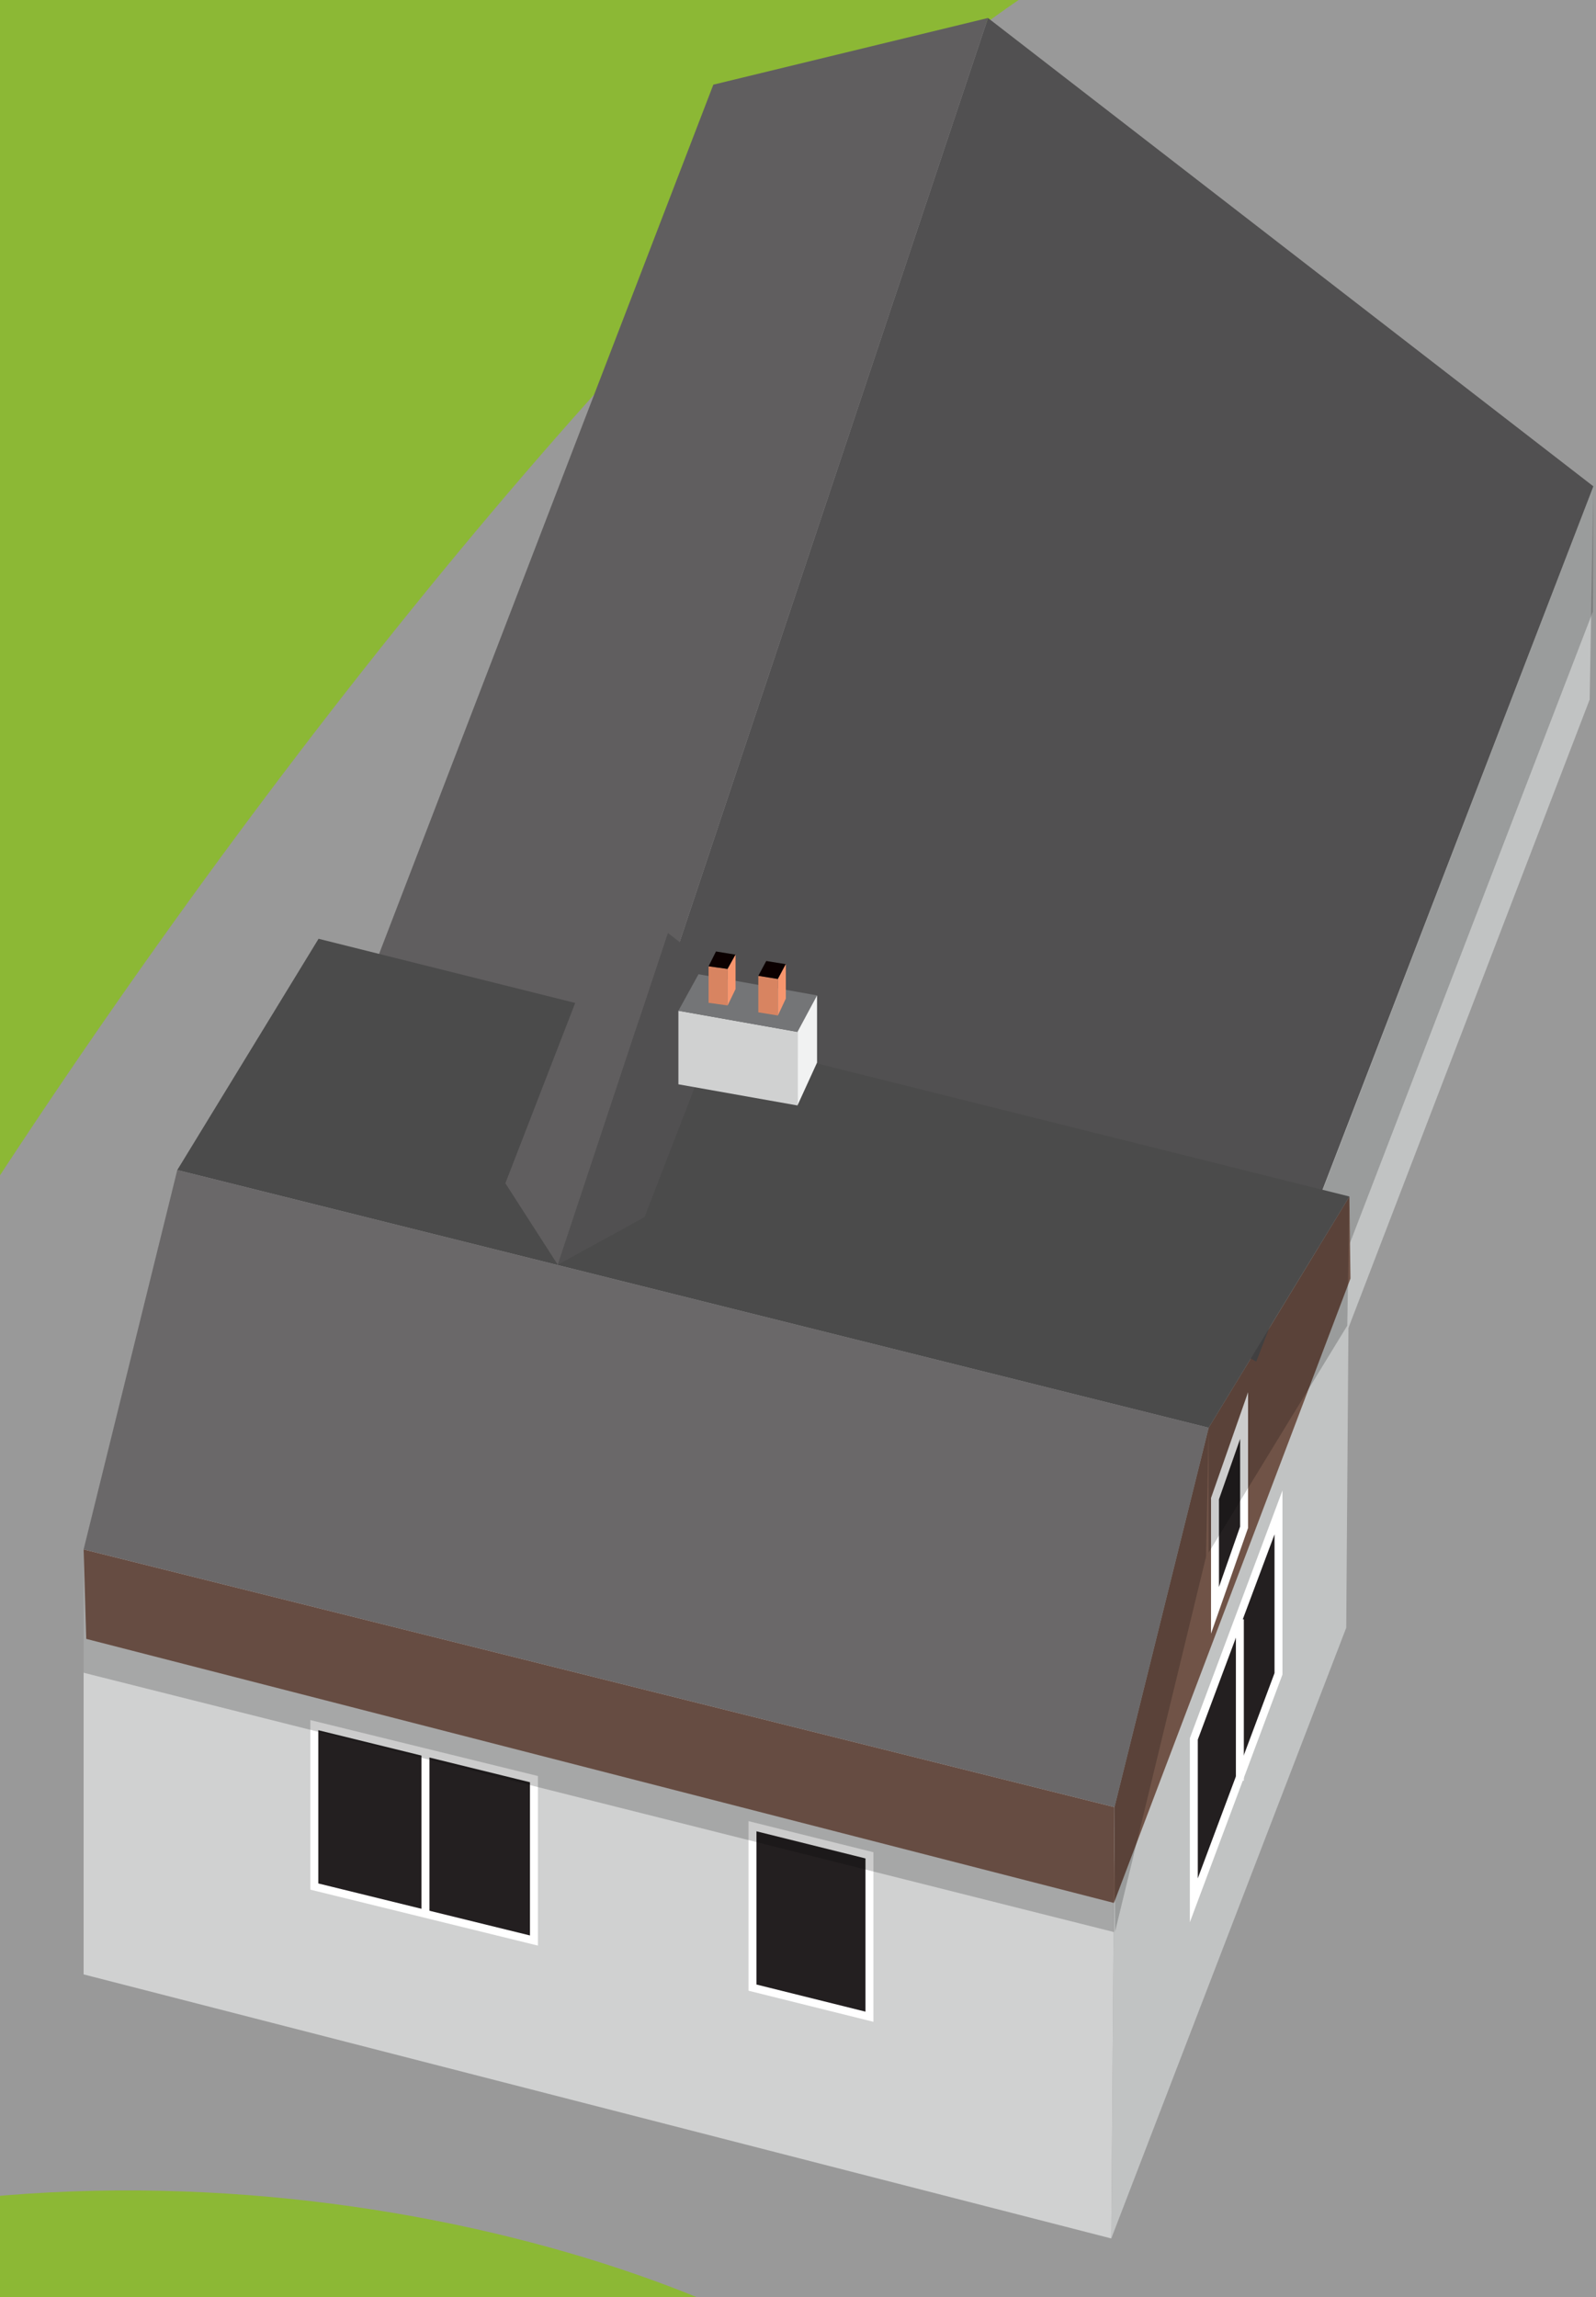 <?xml version="1.0" encoding="UTF-8"?>
<svg id="map" xmlns="http://www.w3.org/2000/svg" viewBox="0 0 30.16 43.41">
  <rect x="0" y="0" width="30.16" height="43.41" fill="#333333" stroke="none"/>
  <defs>
    <style>
      .cls-1 {
        fill: #747577;
      }

      .cls-1, .cls-2, .cls-3, .cls-4, .cls-5, .cls-6, .cls-7, .cls-8, .cls-9, .cls-10, .cls-11, .cls-12, .cls-13, .cls-14, .cls-15, .cls-16 {
        stroke-width: 0px;
      }

      .cls-2 {
        fill: #805f52;
      }

      .cls-3 {
        fill: #605e5f;
      }

      .cls-17 {
        fill: #231f20;
        stroke: #fff;
        stroke-miterlimit: 10;
        stroke-width: .15px;
      }

      .cls-4 {
        fill: #000;
        opacity: .2;
      }

      .cls-5 {
        fill: #0b0000;
      }

      .cls-6 {
        fill: #8cb835;
      }

      .cls-7 {
        fill: #d0d1d1;
      }

      .cls-8 {
        fill: #f1f2f2;
      }

      .cls-9 {
        fill: #d88461;
      }

      .cls-10 {
        fill: #999;
      }

      .cls-11 {
        fill: #705347;
      }

      .cls-12 {
        fill: #515051;
      }

      .cls-13 {
        fill: #6a6869;
      }

      .cls-14 {
        fill: #f7966e;
      }

      .cls-15 {
        fill: #4b4b4b;
      }

      .cls-16 {
        fill: #c1c3c3;
      }
    </style>
  </defs>
  <path class="cls-6" d="M340.92,494.27c28.49-59.5-54.18-238.94-89.6-311.4C215.9,110.42,152.01,21.68,76.53-6.38-13.77-39.96-118.06-39.16-160.95-37.28c-42.89,1.87-93.1,4.07-93.1,4.07l-233.81,19.08-24.03,1.96s-56.16,2.4-75.69,30.97c-6.71,9.81-16.38,20.43-28.27,29.83-13.78,10.88-39.39,18.35-39.39,18.35l-29.13-9.37s-11.94-4.07-10.96-.9,18.31,12.58,18.44,15.56c.13,2.98-12.37,14.29-34.96,12.03-9.15-.92-21.33-3.28-33.48-4.18-23.56-1.75-47.15,5.09-59.36,13.57-10.35,7.18-32.9,9.16-32.9,9.16-6.44,38.33,5.76,106.07,11.91,142.45,5.14,30.4,21.38,65.17,46.03,86.84,28.13,24.72,57.57,26.63,91.86,23.23,7.15-.71,23.43-2.2,43.21-.85,13.92.95,48.06,18.99,102.01,9.5,59.09-10.4,97.23-53.48,116.74-56.98,113.83-20.43,169.77-26.66,210.8-11.19,35.96,13.56,71.64,69.79,94.2,112.05,14.69,27.52,19.82,34.68,41.29,57.21,40.42,42.4,156.79,80.32,230.79,87.01,74,6.69,162.07-.18,189.67-57.81Z"/>
  <path class="cls-10" d="M-538.12,388.67c5.6-11.89,6.52-30.33,2.48-49.33-2.11-9.88-.14-16.91,1.63-20.1,7.19-1.63,11.59-6.06,10.58-10.63,2.44-2.48,13.32-11.48,46.58-16.5l265.8-40.14c6.05,4.33,29.04,21.17,44.85,37.69,19.37,20.24,38.15,41.14,55.06,74.15l9-1.66c-17.2-33.56-36.25-54.77-55.9-75.3-14.43-15.08-34.13-30.01-42.89-36.41l99.41-15.01c5.75,3.16,24.7,13.99,30.86,22.56l.58.81c7.37,10.26,17.46,24.32,43.68,34.48,12.09,4.68,24.87,9.9,36.5,17.67,12.27,8.19,22.19,18.61,30.35,31.85,12.37,20.09,25.52,47.31,36.08,69.18,4.86,10.07,9.06,18.76,12.38,25.1,10.49,20.02,16.93,31.68,27.5,38.62,2.61,1.71,5.08,3.01,7.26,4.16,6.37,3.35,11.41,6,16.08,17.14l23.49,56.02,5.06.33-24.09-57.03c-5.02-11.97-10.81-15.02-17.51-18.54-2.19-1.15-4.46-2.34-6.9-3.95-9.91-6.51-16.22-17.94-26.51-37.59-3.31-6.32-7.5-14.99-12.35-25.04-10.58-21.91-23.75-49.19-36.18-69.37-18.17-29.5-41.85-40.5-68.66-50.89-25.05-9.7-34.42-22.76-41.96-33.25l-.59-.82c-5.92-8.24-22.17-17.99-29.76-22.27l29.6-4.47c2.38-.28,4.74-.58,7.03-.93,21.71-3.28,21.85-10.44,20.53-13.59-.19-.44-.56-1.36-1.08-2.62l10.58-1.35,4.96,12.21,7.69-.85-5.02-12.33,55.17-7.91-4.29-10.22-4.23,1.78,2.01,4.78-50.49,7.2-2.54-5.68-7.18,2.04,2.09,4.61-10.53,1.34c-3.88-9.49-10.49-25.68-13.44-32.72-4.06-9.67-22.65-10.64-28.9-9.7-6.25.94-24.67,3.73-34.21,5.17-4.56.69-7.68-1.29-9.86-3.94l-17.77-42.36c-1.83-10.9.05-28.92,18.8-33.07l8.13-1.23c21.55-3.25,53.86-.4,78.58,6.95,3.66,1.09,9.72,2.86,17.39,5.09,43.04,12.56,143.82,41.96,167.23,52.57,23.33,10.57,48.92,33.04,60.36,44.66,5.15,5.23,11.52,12.58,15.05,23.05,3.87,11.49,3.66,24.41-.66,39.51l9.28.95c9.93-34.75-3.1-53.73-15.57-66.39-3.25-3.3-32.62-32.62-62.79-46.29-24.15-10.94-121.84-39.45-168.79-53.14-7.65-2.23-13.7-4-17.33-5.08-26.97-8.02-61.15-10.98-85.05-7.37l-38.86,5.87-15.49-36.93c-4.51-10.75-21.41-20.64-39.32-23.01-18.29-2.42-34.79-.83-47.7,2.79l-7.15,1.71c-4.76,1.33-13.58,3.75-22.82,6.03l-2.99-7.12c6.41-2.14,9.91-6.68,8.03-11.15l-.39-.92,9.85-1.49-1.46-3.49-9.85,1.49-2.26-5.33,9.85-1.49-1.46-3.49-10.29,1.55c-.96-.83-2.72-2.02-4.83-2.92l-3.2-7.63-5.81.88,2.11,5.03c-2.2-.22-4.51-.18-6.81.16l-.56.08c-7.61,1.15-12.67,5.3-12.57,9.81l-10.18,1.54,1.46,3.49,9.74-1.47,1.99,4.74-9.96,1.5,1.46,3.49,9.96-1.5.39.92c1.78,4.25,7.9,7.18,14.81,7.51l3.39,8.08c-8.25,1.85-15.8,3.25-19.94,3.28-13.81.11-24.45-2.62-38.47-7.39-3.02-1.03-5.78-2.24-8.71-3.52-9.38-4.11-20-8.76-38.76-5.93l-79.93,12.07c-7.79,1.18-14.51,4.52-18.42,9.18-3.18,3.79-4.42,8.21-3.67,12.98l-2.37.36c-3.12.47-5.02,2.38-4.24,4.25l19.56,46.61c.78,1.87,3.97,3.01,7.09,2.54l1.78-.27,1.46,3.48-36.09,5.45c-1.61-1.43-4.26-2.16-6.97-1.75-2.3.35-4.12,1.44-5,3-.11.19-.2.39-.27.59l-52.16,7.88-9.22-21.97-55.55,8.39,25.96,61.87-41.3,6.24c-3.89.59-12.97-.99-18.54-2.36-.07-.74-.26-1.48-.57-2.23-2.69-6.41-13.56-10.31-24.24-8.69-10.68,1.61-17.18,8.14-14.49,14.54,2.69,6.41,13.56,10.31,24.24,8.69,6.12-.92,10.86-3.46,13.29-6.66,3.8.87,10.63,2.24,16.75,2.45.12,2.96.62,7.58,2.4,11.83.61,1.44,1.44,3.09,2.33,4.84,2.97,5.84,7.03,13.85,4.16,18.7-.33.56-.69,1.16-1.07,1.78-2.84,4.71-6.56,10.87-8.18,17.93-3.61.11-10.13.72-19.77,3.18-5.57,1.42-13.81,3.16-22.52,5.01-15.07,3.19-32.15,6.81-42.13,10.13-3.92,1.3-7.58,2.55-11.13,3.77-10.4,3.56-19.39,6.64-27.58,8.34-10.89,2.26-18.03,3.18-18.21,3.2l2.2,4.58c.18-.02,5.89-.99,16.94-3.29,8.47-1.76,17.58-4.88,28.13-8.49,3.54-1.21,7.19-2.46,11.09-3.76,9.74-3.23,26.68-6.82,41.63-9.99,8.76-1.86,17.04-3.61,22.71-5.05,8.55-2.18,14.48-2.83,17.92-3-.25,3.27.02,6.69,1.09,10.22,3.29,10.84,10.51,26.31,13.98,33.74.89,1.9,1.59,3.4,1.86,4.04.63,1.49,2.09,4.99,6.91,7.45,5.45,2.78,13.31,3.42,23.38,1.9l65-9.82,3.39,8.09c1.59,3.8,6.64,6.54,12.63,7.32-1.56,3.92-3.06,10.68-1,20.31,3.89,18.28,3.07,35.87-2.2,47.07l9.06,1.54ZM-311.43,27.05l-4.36-10.4c-.97-2.32,1.38-4.67,5.24-5.26l.56-.08c3.86-.58,7.79.83,8.76,3.14l4.36,10.4c.97,2.32-1.38,4.67-5.24,5.26l-.56.08c-3.86.58-7.79-.83-8.76-3.14ZM-269.75,171.68l-22.32,25.63-11.92,1.8-40.07-16.21,74.3-11.22ZM-352.48,184.17l10.69,25.49,4.23-1.78-8.8-20.97,41.81,16.91,14.83-2.24,23.94-27.5,9.5,22.65,4.23-1.78-10.25-24.42,22.95-3.47,24.05,57.32-58.93,8.9-6.62-15.78-16.79,2.54,6.62,15.78-57.52,8.69-24.05-57.32,20.1-3.04ZM-204.51,240.83c-.82-1.97-4.39-10.47-6.14-14.64l.93-.39-24.93-59.42,89.69-13.55,32.88,78.37-85.77,12.95c-2.79-.73-6.05-1.87-6.66-3.32ZM-322.88,173.39l-20.46-48.76,175.43-26.49,20.46,48.76-175.43,26.49ZM-372.81,123.25c-1.66-3.96-11.54-27.51-12.22-29.13-.75-1.78-.42-4.76,5.83-5.71,6.25-.94,30.1-4.55,30.1-4.55l2.9,6.91,9.7-1.47s.24-1.09,1.64-1.93c1.4-.84,4.28-.65,4.28-.65l2.98,7.1s1.56.39,2.39,2.37c.83,1.97,2.53,6.02,2.53,6.02l-1.64.25,1.12,2.66,1.97-.3,1.78,4.24-22.37,3.38,2.41,5.75-33.39,5.04ZM-493.54,53.88c2.58-3.07,6.62-5.22,11.54-5.96l31.41-4.62,9.04,21.55,4.23-1.78-8.59-20.48,40.16-6.19c14.12-2.13,21.24.99,30.26,4.94,3.03,1.33,6.17,2.7,9.69,3.9,15.33,5.21,32.25,10.42,47.55,10.89,8.84.28,21.6-.73,34.32-3.02l-.03.07c1.37.53,2.75,1.05,4.12,1.58,2.61,1,5.21,2,7.82,3,2.52.97,5,2.01,7.48,3.06,1.35.57,2.53,1.52,3.75,2.34l3.68,2.48c1.01.68,2.01,1.36,3.02,2.03l4.5-2.67-11.38-7.49,26.99-4.01.67-3.07-30,4.47c-1.32.2-2.78.15-4.02-.34-2.74-1.08-5.48-2.1-8.25-3.1-.03-.01-.07-.02-.1-.04,5.74-1.3,11.29-2.88,16.26-4.72l8.92-2.5c1.37-.38,2.68-.81,3.94-1.24,2.61-.64,5.46-1.27,7.49-1.53,1.31-.17,2.5-.28,3.59-.34l-.04.38c14.1,1.36,25.33,5.31,28.81,8.36.33.44,1.1,2.1,1.66,3.62l4.3-1.6c-.72-1.94-1.8-4.46-2.86-5.4-2.71-2.42-7.99-4.72-14.55-6.51.06-.12.11-.23.16-.33.57-1.14,3.25-.6,4.4-.35,1.15.25,5.84,1.43,6.21,1.06.12-.12.27-.36.42-.65,10.06,3.48,18.57,9.66,21.25,16.05l15.49,36.93-45.8,6.92c-.94-1.96-1.99-4.35-2.2-5.46-.46-2.34-2.22-10.57-2.3-10.92l-4.49.96c.02.09,1.83,8.54,2.28,10.84.27,1.38,1.16,3.51,1.97,5.29l-6.15.93-5.62-13.39c-1.48-3.54-7.58-3.75-10.13-3.67l.13,4.59c2.41-.07,5.18.39,5.8.95l5.13,12.23-44.28,6.65-2.47-6.02-4.95.9-33.52,4.91-12.83-30.59-4.77.72-1.37-3.26-66.4,10.13,16.69,39.79-22.83,3.45c-1-2-6.26-11.09-20.53-14.52-13.28-3.19-20.08-1.17-28.31-2.44-7.61-1.18-15.92-3.56-21.2-4.41l-2.9-6.84c7.82-1.18,41.95-6.4,41.95-6.4l-3.34-4.13s-34.73,5.29-40.45,6.16l-3.9-9.5c7.82-1.18,39.94-6.04,39.94-6.04l-1.87-4.41s-34.19,5.22-39.91,6.08l-6.21-14.68c-2.75-6.55-.72-11.02,1.46-13.62ZM-529.36,129.92c1.4-.21,2.57.16,3.07.49-.27.18-.75.39-1.44.5-1.41.21-2.59-.17-3.08-.49.27-.18.75-.4,1.45-.5ZM-599.54,119.95l16.38,39.05-46.19,6.98-16.38-39.05,46.19-6.98ZM-587.99,179.36l-5.91-14.09,12.57-1.9,5.91,14.09-12.57,1.9ZM-627.52,170.34l14.11-2.13,5.91,14.09-14.11,2.13-5.91-14.09ZM-703.48,195.86c-5.65.85-11.39-1.21-12.81-4.6-1.42-3.39,2.02-6.84,7.66-7.69,5.65-.85,11.39,1.21,12.81,4.6s-2.02,6.84-7.66,7.69ZM-562.29,298.87h0l-65,9.82c-15.67,2.37-17.67-2.41-18.86-5.26-.3-.72-.98-2.17-1.92-4.19-3.43-7.35-10.57-22.64-13.78-33.23-2.59-8.55.21-16.66,3.6-23.22,4.26-.47,8.57-1.69,9.08-3.09.09-.24.24-.68.42-1.26l40.67-.67,61.17-9.45-.69-4.54-60.86,9.41-38.89.64c.82-2.88,1.6-5.93,1.6-7.1,0-2.24-2.97-3.19-4.67-3.35-.96-.09-1.82-.51-2.5-1.1-1.1-3.5-2.88-7-4.48-10.16-.85-1.68-1.65-3.26-2.2-4.57-1.7-4.05-2.07-8.64-2.13-11.25l96.12-14.52-2.3-5.48-2.81.42-14.91-35.54,51.37-7.76c1.3,1.31,3.42,2.1,5.72,2.1.5,0,1-.04,1.51-.11,2.3-.35,4.12-1.44,5-3,.16-.29.29-.59.38-.89l36.51-5.51,4.62,11.01,13.83-2.09,14.91-2.25,9.98,23.78,3.3,2.86,1.38,3.29-5.04.76,1.92,4.57-8.11,1.23,2.24,5.34,15.13-2.29c9.93-1.5,7.83-6.51,6.94-8.64l-4.47-10.66,3-.45-2.65-6.32,6.31-.99,3.65-9.19c.1-.04.2-.07.3-.11l69.91-10.56,9.79,23.35-30.79,4.69,2.1,5,30.79-4.69,8.57,20.42-47.36,7.23-2.33-5.55-7.46,1.13,2.33,5.55-74.25,11.14-2.03-4.83-2.63.4-7.53-17.96-4.93.75-4.14-22.64-39.39,5.54,1.1,5.73-8.52,2.64-4.09,22.61,23.52-3.55,5.75,13.72,11.02-1.66,1.61,3.84-43.42,6.56-1.49-3.55-12.83,1.94,1.15,2.73-4.22.64,6.07,14.47.5-.07.51,3.36,32.89-4.97-.69-4.54-25.79,3.89-2.73-6.5,9.15-1.38-.04-.09,18.55-2.8,2.8,6.68,4.23-1.78-2.35-5.61,41.15-6.21,2.8,6.68,4.23-1.78-2.35-5.61,48.75-7.36,2.32,5.54-46.35,7,.69,4.54,24.55-3.73,9.79,22.73,7.32-1.09-1-4.48-3.47.5-7.96-18.37,18.27-2.73,1.95,4.66,9.43-1.42-6.11-14.56,23.32-3.52,24.05,57.32-22.02,3.27-4.32-10.11-11.81,1.72,4.44,10.25-98.8,14.87-3.68-3.78-1.49-3.55-16.88,2.55,1.49,3.55,7.29-1.1c2.7.52,8.74,2.08,10.27,5.72,1.28,3.04.45,5.42-.86,7.19-4.44,2.68-10.6,5.23-17.59,6.29l-25.89,3.91s-8.42,1.1-16.29,2.29l-.56.08c-8.89,1.34-11.85,5.13-12.35,10.47ZM-538.15,314.11l-.56.08c-3.86.58-7.79-.83-8.76-3.14l-5.18-11.68c-.97-2.32,1.38-4.67,5.24-5.26h0c3.86-.58,8.35.74,9.32,3.06l5.18,11.68c.97,2.32-1.38,4.67-5.24,5.26ZM-526.28,301.55l-4.7-11.2,24.47-3.7c6.44-.97,13.06-3.29,18.62-6.53,2.59-1.5,4.77-3.1,6.43-4.68,1.4,3.35,2.71,6.46,3.11,7.42.52,1.23-1.2,2.83-2.96,4.09-24.85,3.98-38.17,10.12-44.98,14.58Z"/>
  <path class="cls-10" d="M-34.92,93.5s14.5.87,20.28-14.69c1.41-3.81-.46-21.7,4.69-37.32C-4.8,25.88,14.22.78,22.25-1.54c8.03-2.33,31.31,2.81,36.76,4.02,6.55,1.45,24.65,5.33,26.66,8.26,2.01,2.93-13.48,35.6-17.69,38.36-4.04,2.65-9.99,3.49-11.63-.4-.58-1.37,1.78-6.52-5.68-9.09-7.47-2.57-12.73,2.05-18.7,7.51-5.97,5.46-24.19,25.38-24.29,27.35-.1,1.97,10.76,4.52,13.78,5.45,3.02.93,4.68,4.1,2.86,6.16-2.2,2.49-6.53,2.94-10.16,1.66-4.49-1.58-6.32-4.46-13.32-1.75-7,2.71-9.11,7-9.37,9.31-.51,4.41,6.61,8.14,6.61,8.14l-32.99-9.92Z"/>
  <g>
    <polygon class="cls-16" points="30.04 13.22 23.74 29.63 23.74 25.73 30.11 9.19 30.04 13.22"/>
    <polygon class="cls-4" points="24.91 22.71 24.91 25.05 30.1 11.56 30.11 9.19 24.91 22.71"/>
    <polygon class="cls-16" points="25.44 30.76 21 42.3 21.06 34.15 22.84 26.98 25.5 22.61 25.44 30.76"/>
    <polygon class="cls-11" points="25.5 22.61 22.84 26.98 21.06 34.15 21.05 35.96 25.52 24.16 25.5 22.61"/>
    <g>
      <polygon class="cls-12" points="23.74 25.73 12.3 19.43 18.67 .34 30.11 9.19 23.74 25.73"/>
      <polygon class="cls-3" points="12.3 19.43 7.12 18.14 13.48 1.6 18.67 .34 12.3 19.43"/>
      <polygon class="cls-15" points="22.84 26.98 3.35 22.11 6.02 17.74 25.5 22.61 22.84 26.98"/>
      <polygon class="cls-13" points="21.06 34.15 1.58 29.28 3.35 22.11 22.84 26.98 21.06 34.15"/>
    </g>
    <polygon class="cls-7" points="21 42.3 1.58 37.31 1.58 29.28 21.06 34.15 21 42.3"/>
    <polygon class="cls-17" points="5.94 35.65 10.09 36.67 10.09 33.62 5.94 32.6 5.94 35.65"/>
    <polygon class="cls-17" points="14.22 37.56 16.43 38.11 16.43 35.06 14.22 34.51 14.22 37.56"/>
    <polygon class="cls-17" points="22.96 30.43 23.51 28.86 23.51 26.75 22.96 28.32 22.96 30.43"/>
    <line class="cls-17" x1="8.04" y1="33.1" x2="8.04" y2="36.15"/>
    <polygon class="cls-17" points="22.56 35.91 24.16 31.63 24.16 28.58 22.56 32.86 22.56 35.91"/>
    <line class="cls-17" x1="23.43" y1="30.6" x2="23.43" y2="33.65"/>
    <polygon class="cls-2" points="21.05 35.96 1.63 30.97 1.58 29.28 21.06 34.15 21.05 35.96"/>
    <polygon class="cls-12" points="12.18 23 10.54 23.9 12.62 17.63 13.88 18.6 12.18 23"/>
    <polygon class="cls-3" points="10.54 23.9 9.55 22.36 11.25 17.97 12.62 17.63 10.54 23.9"/>
    <g>
      <polygon class="cls-7" points="12.82 19.1 15.07 19.5 15.07 20.89 12.82 20.49 12.82 19.1"/>
      <polygon class="cls-1" points="13.2 18.41 15.44 18.81 15.07 19.5 12.82 19.1 13.2 18.41"/>
      <polygon class="cls-8" points="15.07 19.5 15.44 18.81 15.44 20.08 15.07 20.89 15.07 19.5"/>
      <g>
        <polygon class="cls-9" points="13.39 18.26 13.75 18.31 13.75 19 13.39 18.95 13.39 18.26"/>
        <polygon class="cls-5" points="13.53 17.98 13.9 18.04 13.75 18.31 13.39 18.26 13.53 17.98"/>
        <polygon class="cls-14" points="13.75 18.31 13.9 18.04 13.9 18.69 13.75 19 13.75 18.31"/>
      </g>
      <g>
        <polygon class="cls-9" points="14.33 18.44 14.7 18.5 14.7 19.19 14.33 19.13 14.33 18.44"/>
        <polygon class="cls-5" points="14.48 18.16 14.85 18.22 14.7 18.5 14.33 18.44 14.48 18.16"/>
        <polygon class="cls-14" points="14.7 18.5 14.85 18.22 14.85 18.87 14.7 19.19 14.7 18.5"/>
      </g>
    </g>
    <polygon class="cls-4" points="1.58 29.28 1.58 31.61 21.05 36.51 21.06 34.15 1.58 29.28"/>
    <polygon class="cls-4" points="22.84 26.98 22.79 29.42 21.07 36.51 21.06 34.15 22.84 26.98"/>
    <polygon class="cls-4" points="25.5 22.61 25.46 25.05 22.84 29.34 22.84 26.98 25.5 22.61"/>
  </g>
  <path class="cls-6" d="M-2.87,41.89c-1.49.3-3.39,4.97-4.07,9.5s-1.58,13.57,1.58,15.38c3.17,1.81,9.27,0,11.76-1.81,2.49-1.81,8.82-9.27,10.18-11.98,1.36-2.71,3.17-3.62,1.13-6.56-2.04-2.94-11.53-6.33-20.58-4.52Z"/>
</svg>